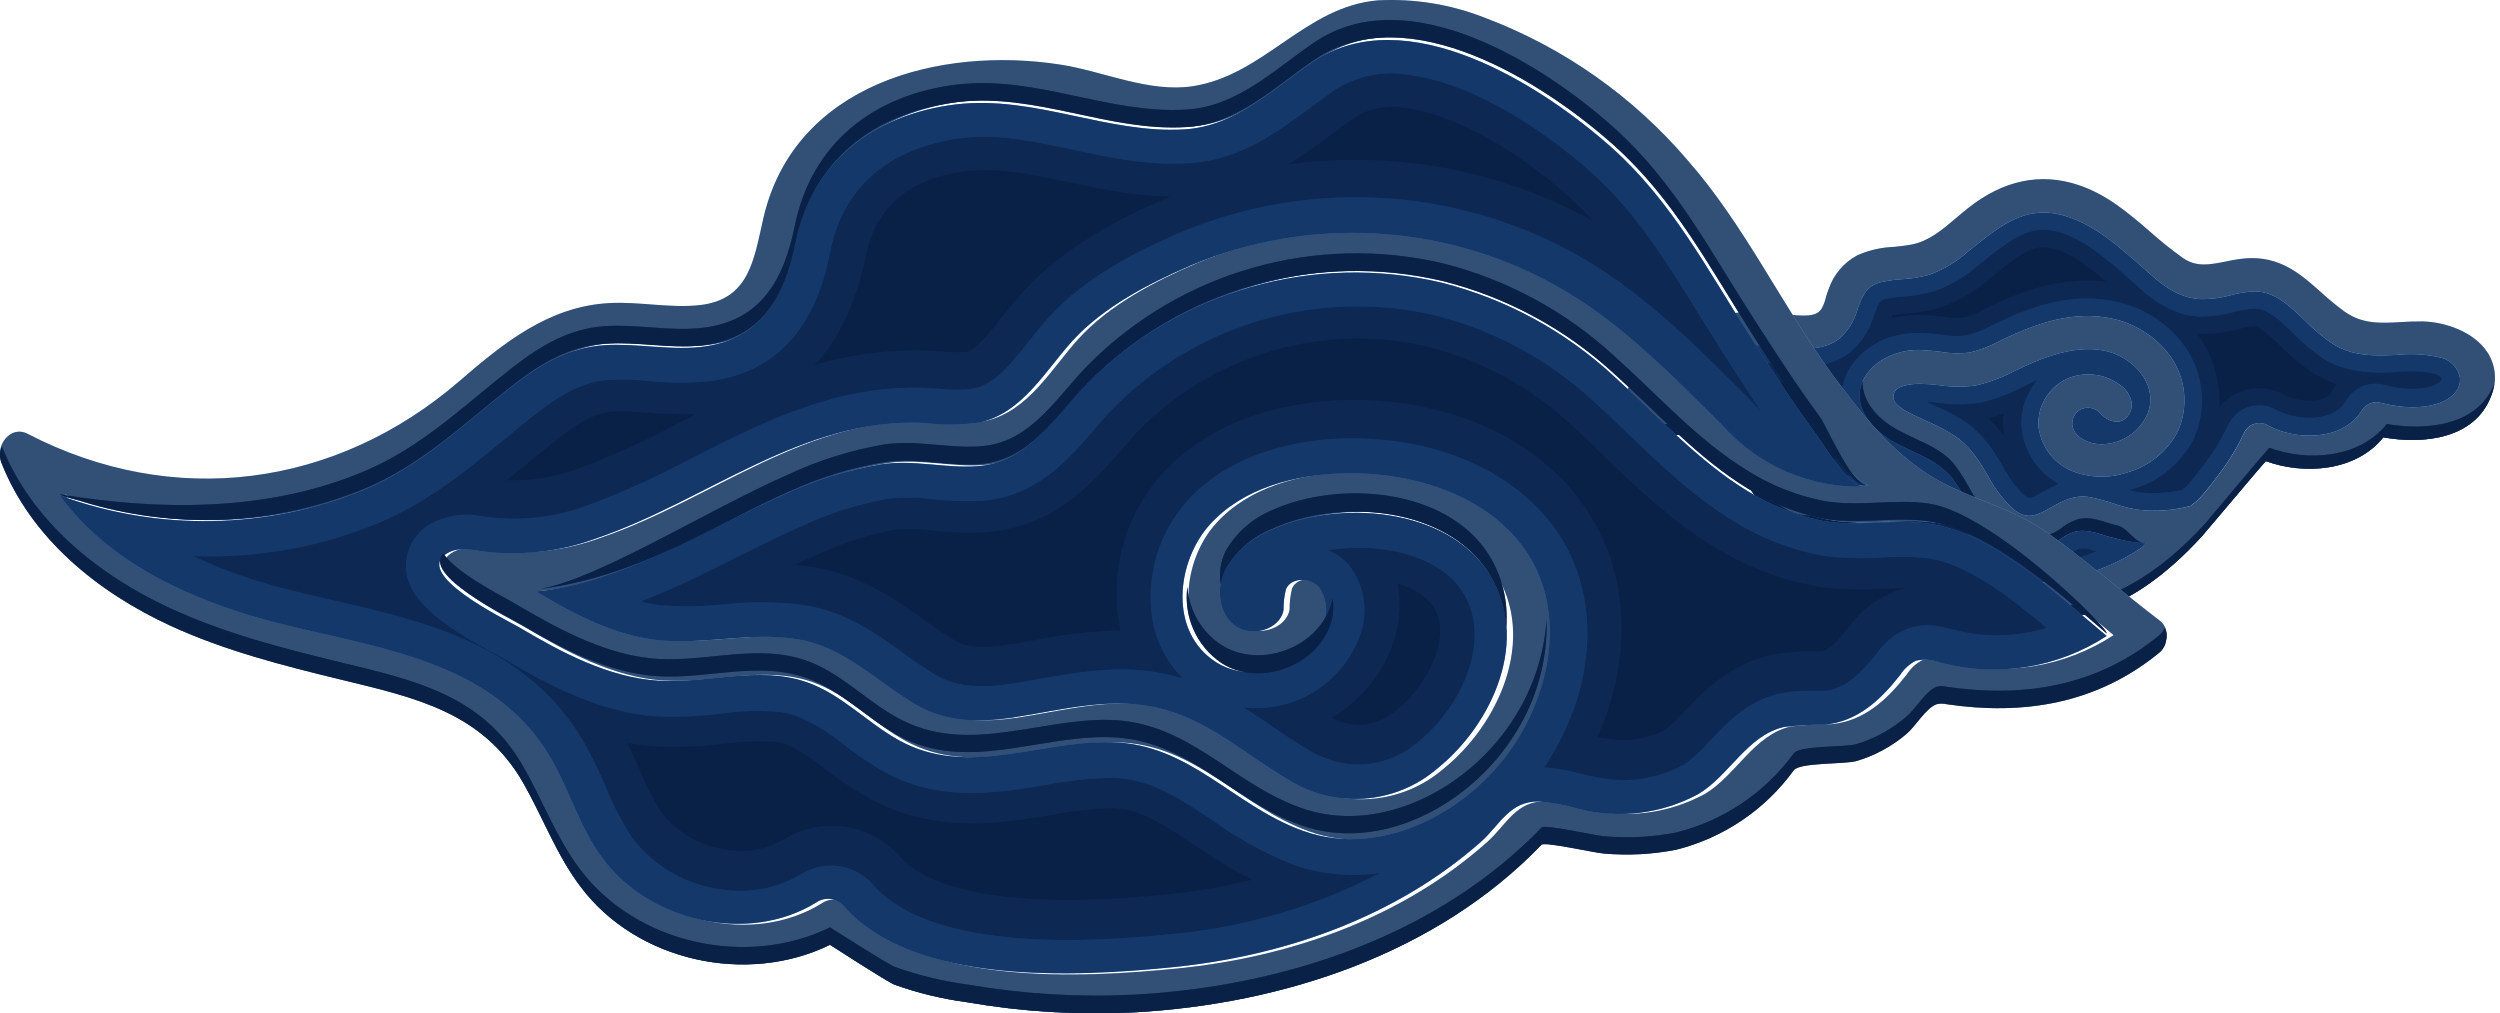 <?xml version="1.0" encoding="UTF-8"?>
<svg width="375px" height="152px" viewBox="0 0 375 152" version="1.1" xmlns="http://www.w3.org/2000/svg" xmlns:xlink="http://www.w3.org/1999/xlink">
    <!-- Generator: Sketch 46.1 (44463) - http://www.bohemiancoding.com/sketch -->
    <title>Group 6</title>
    <desc>Created with Sketch.</desc>
    <defs>
        <path d="M123.89,9.35 C121.1,6.9 116.57,6.63 113.32,7.43 C112.26,7.7 111.24,8.03 110.26,8.35 C107.26,9.35 104.7,10.16 101.65,9.03 C100.236,8.482 98.853,7.854 97.51,7.15 C93.89,5.33 90.15,3.45 85.27,5.15 C84.325,5.502 83.403,5.912 82.51,6.38 C80.34,7.45 78.51,8.38 76.14,7.54 C74.149,6.787 72.2,5.929 70.3,4.97 C66.51,3.15 62.66,1.28 58.11,1.02 C52.19,0.68 47.11,3.24 43.11,8.62 C42.64,9.25 42.18,9.91 41.73,10.56 C40.16,12.84 38.67,14.99 36.28,16.14 C35.52,16.51 34.72,16.8 33.88,17.14 C32.06,17.693 30.363,18.589 28.88,19.78 C27.205,21.348 26.187,23.492 26.03,25.78 C25.981,26.215 25.954,26.652 25.95,27.09 C25.976,27.688 25.919,28.287 25.78,28.87 C25.38,30.14 24.2,30.46 22.29,30.87 L22.15,30.87 C21.33,31.03 20.53,31.17 19.74,31.3 C16.955,31.597 14.246,32.39 11.74,33.64 C9.384,34.953 7.283,36.681 5.54,38.74 C1.595,43.331 -0.299,49.337 0.3,55.36 C0.395,56.35 1.125,57.162 2.1,57.36 C3.139,57.646 4.245,57.245 4.86,56.36 C7.01,52.96 11.34,51.97 14.68,52.49 C17.45,52.92 19.27,54.71 21.21,56.61 C22.195,57.627 23.255,58.57 24.38,59.43 C25.878,60.574 27.644,61.315 29.51,61.58 C30.847,61.704 32.192,61.447 33.39,60.84 C34.065,60.524 34.777,60.295 35.51,60.16 C38.04,59.79 40.24,61.01 42.57,62.31 C43.06,62.58 43.57,62.85 44.03,63.1 C46.97,64.626 50.116,65.718 53.37,66.34 C55.587,66.771 57.841,66.988 60.1,66.99 C65.828,67.063 71.467,65.562 76.4,62.65 C81.57,59.49 85.93,54.39 89.72,47.09 C89.92,46.7 90.78,44.87 91.86,42.56 C93.28,39.56 95.33,35.15 96.04,33.75 C102.12,34.3 109.53,31.75 112.14,25.75 C118.51,25.2 125.38,22.3 126.14,15.75 C126.555,13.37 125.703,10.946 123.89,9.35 Z M92.89,28.84 C92.28,29.261 91.879,29.924 91.79,30.66 C91.319,33.26 90.54,35.794 89.47,38.21 C88.973,39.494 88.406,40.749 87.77,41.97 C87.656,42.161 87.525,42.342 87.38,42.51 C87.219,42.693 87.084,42.899 86.98,43.12 C84.702,44.446 82.195,45.331 79.59,45.73 C78.206,45.893 76.808,45.914 75.42,45.79 C74.311,45.727 73.199,45.727 72.09,45.79 C69.65,45.94 68.09,47.46 66.74,48.79 C65.06,50.44 63.84,51.63 61.36,50.52 C59.5,49.557 57.827,48.27 56.42,46.72 C54.59,44.94 52.7,43.1 50.02,42.18 C48.601,41.724 47.146,41.39 45.67,41.18 C45,41.07 44.34,40.96 43.67,40.83 L43.32,40.76 C40.85,40.28 39.44,39.76 39.54,38.31 C39.61,37.25 41.35,36.41 42.94,35.98 C43.929,35.734 44.93,35.544 45.94,35.41 C47.734,35.219 49.487,34.753 51.14,34.03 C52.986,33.036 54.697,31.81 56.23,30.38 L56.93,29.78 C60.2,27.01 65.13,23.4 70.22,24.1 C73.79,24.59 77.42,27.28 77.1,31.3 C76.722,34.302 74.602,36.795 71.7,37.65 C69.7,38.23 67.22,37.7 66.6,35.99 C66.305,35.124 66.521,34.165 67.16,33.51 C67.826,32.881 68.788,32.68 69.65,32.99 C69.886,33.087 70.116,33.198 70.34,33.32 C71.127,33.865 72.111,34.044 73.04,33.81 C73.619,33.593 74.08,33.143 74.31,32.57 C74.603,31.88 74.603,31.1 74.31,30.41 C73.795,29.401 72.893,28.643 71.81,28.31 C69.124,27.307 66.106,27.818 63.9,29.65 C61.723,31.569 60.857,34.577 61.68,37.36 C62.727,40.199 65.238,42.242 68.23,42.69 C71.09,43.069 73.991,42.393 76.39,40.79 C79.322,39.055 81.407,36.185 82.15,32.86 C82.787,28.871 81.266,24.842 78.15,22.27 C75.083,19.808 71.155,18.684 67.25,19.15 C61.61,19.73 57,23.15 53.61,26 L52.81,26.69 C51.638,27.81 50.319,28.765 48.89,29.53 C47.558,30.07 46.152,30.407 44.72,30.53 C44,30.63 43.25,30.74 42.5,30.9 C39.877,31.297 37.503,32.677 35.86,34.76 C34.12,37.23 34.32,39.24 34.79,40.49 C35.67,42.8 38.25,44.66 41.69,45.49 C42.58,45.7 43.47,45.85 44.33,46.01 C46.86,46.46 49.26,46.88 51.33,48.44 C52.28,49.203 53.179,50.028 54.02,50.91 C55.327,52.363 56.84,53.616 58.51,54.63 C60.766,55.981 63.479,56.342 66.01,55.63 C67.31,55.104 68.436,54.224 69.26,53.09 C69.763,52.46 70.356,51.907 71.02,51.45 C72.36,50.62 74.14,50.71 75.87,50.79 L77.18,50.79 C78.752,50.799 80.321,50.642 81.86,50.32 C81.732,50.585 81.588,50.842 81.43,51.09 C76.07,57.221 68.544,61.038 60.43,61.74 C53.58,62.09 47.03,60.09 42.46,56.15 C41.349,55.098 39.88,54.504 38.35,54.49 C36.734,54.6 35.15,54.992 33.67,55.65 C33.15,55.84 32.61,56.04 32.04,56.23 C28.91,57.29 26.61,54.99 24.18,52.55 C22.975,51.218 21.596,50.054 20.08,49.09 C15.567,46.715 10.173,46.715 5.66,49.09 C6.754,44.7 9.502,40.902 13.33,38.49 C15.92,36.87 18.59,36.49 21.67,35.98 L22.53,35.85 C25.02,35.45 27.79,34.76 29.45,32.63 C30.462,31.137 31.002,29.374 31,27.57 C31.19,25.5 31.33,23.87 33.38,22.75 C34.324,22.264 35.304,21.849 36.31,21.51 C37.628,21.078 38.895,20.505 40.09,19.8 C41.861,18.553 43.386,16.99 44.59,15.19 L45.25,14.29 C48.57,9.78 51.42,5.88 57.34,6.02 C61.94,6.13 66.26,8.28 70.44,10.36 L72.65,11.45 C74.95,12.55 77.51,13.48 80.51,12.77 C81.912,12.389 83.257,11.824 84.51,11.09 C85.551,10.474 86.658,9.977 87.81,9.61 C90.7,8.81 93.44,10.32 96.35,11.93 C97.927,12.876 99.604,13.644 101.35,14.22 C104.88,15.22 107.95,14.22 110.91,13.28 C112.926,12.497 115.059,12.057 117.22,11.98 C118.813,11.859 120.31,12.751 120.96,14.21 C121.42,15.53 120.86,17.02 119.45,18.21 C117.45,19.85 114.21,20.81 110.52,20.84 C109.387,20.792 108.362,21.509 108.02,22.59 C106.51,27.89 99.51,29.63 95.01,28.5 C94.282,28.296 93.502,28.417 92.87,28.83 L92.89,28.84 Z" id="path-1"></path>
        <path d="M77.19,48.84 L75.88,48.84 C74.15,48.75 72.36,48.67 71.03,49.5 C70.366,49.941 69.769,50.477 69.26,51.09 C68.433,52.243 67.296,53.138 65.98,53.67 C63.449,54.382 60.736,54.021 58.48,52.67 C56.805,51.667 55.285,50.424 53.97,48.98 C53.129,48.098 52.23,47.273 51.28,46.51 C49.28,44.95 46.85,44.51 44.28,44.08 C43.42,43.93 42.53,43.77 41.64,43.56 C38.19,42.76 35.64,40.9 34.74,38.56 C34.642,38.297 34.565,38.026 34.51,37.75 C34.326,38.69 34.406,39.662 34.74,40.56 C35.62,42.87 38.2,44.73 41.64,45.56 C42.53,45.77 43.42,45.92 44.28,46.08 C46.81,46.53 49.21,46.95 51.28,48.51 C52.23,49.273 53.129,50.098 53.97,50.98 C55.297,52.412 56.827,53.641 58.51,54.63 C60.766,55.981 63.479,56.342 66.01,55.63 C67.31,55.104 68.436,54.224 69.26,53.09 C69.763,52.46 70.356,51.907 71.02,51.45 C72.36,50.62 74.14,50.71 75.87,50.79 L77.18,50.79 C78.081,50.813 78.983,50.779 79.88,50.69 C80.66,50.69 81.7,50.69 81.88,50.38 C80.26,50.71 78.69,48.86 77.19,48.84 Z" id="path-2"></path>
        <path d="M112.14,23.68 C109.53,29.68 102.14,32.26 96.04,31.68 C95.33,33.08 93.28,37.46 91.86,40.49 C90.78,42.83 89.92,44.66 89.72,45.09 C85.93,52.39 81.57,57.49 76.4,60.65 C71.478,63.555 65.855,65.056 60.14,64.99 C57.881,64.988 55.627,64.771 53.41,64.34 C50.156,63.714 47.01,62.62 44.07,61.09 C43.58,60.84 43.07,60.57 42.61,60.3 C40.28,59.01 38.08,57.79 35.51,58.16 C34.76,58.294 34.03,58.526 33.34,58.85 C32.156,59.445 30.83,59.698 29.51,59.58 C27.648,59.313 25.885,58.573 24.39,57.43 C23.262,56.57 22.199,55.628 21.21,54.61 C19.27,52.71 17.45,50.91 14.68,50.49 C11.34,49.97 7,50.96 4.87,54.33 C4.255,55.215 3.149,55.616 2.11,55.33 C1.135,55.132 0.405,54.32 0.31,53.33 C0.277,52.957 0.25,52.58 0.23,52.2 C0.185,53.244 0.212,54.29 0.31,55.33 C0.405,56.32 1.135,57.132 2.11,57.33 C3.149,57.616 4.255,57.215 4.87,56.33 C7.01,52.96 11.34,51.97 14.68,52.49 C17.45,52.92 19.27,54.71 21.21,56.61 C22.195,57.627 23.255,58.57 24.38,59.43 C25.878,60.574 27.644,61.315 29.51,61.58 C30.847,61.704 32.192,61.448 33.39,60.84 C34.065,60.523 34.777,60.295 35.51,60.16 C38.04,59.79 40.24,61.01 42.57,62.31 C43.06,62.58 43.57,62.85 44.03,63.1 C46.97,64.626 50.116,65.718 53.37,66.34 C55.587,66.771 57.841,66.988 60.1,66.99 C65.828,67.063 71.467,65.562 76.4,62.65 C81.57,59.49 85.93,54.39 89.72,47.09 C89.92,46.7 90.78,44.87 91.86,42.56 C93.28,39.56 95.33,35.15 96.04,33.75 C102.12,34.3 109.53,31.75 112.14,25.75 C118.51,25.2 125.38,22.3 126.14,15.75 C126.218,15.086 126.218,14.414 126.14,13.75 C125.37,20.24 118.51,23.09 112.14,23.68 Z" id="path-3"></path>
        <path d="M92.87,28.83 C92.26,29.251 91.859,29.914 91.77,30.65 C91.299,33.25 90.52,35.784 89.45,38.2 C88.953,39.484 88.386,40.739 87.75,41.96 C87.636,42.151 87.505,42.332 87.36,42.5 C87.199,42.683 87.064,42.889 86.96,43.11 C84.689,44.437 82.189,45.326 79.59,45.73 C78.206,45.893 76.808,45.914 75.42,45.79 C74.311,45.727 73.199,45.727 72.09,45.79 C69.65,45.94 68.09,47.46 66.74,48.79 C65.06,50.44 63.84,51.63 61.36,50.52 C59.5,49.557 57.827,48.27 56.42,46.72 C54.59,44.94 52.7,43.1 50.02,42.18 C48.601,41.724 47.146,41.39 45.67,41.18 C45,41.07 44.34,40.96 43.67,40.83 L43.32,40.76 C40.85,40.28 39.44,39.76 39.54,38.31 C39.61,37.25 41.35,36.41 42.94,35.98 C43.929,35.734 44.93,35.544 45.94,35.41 C47.734,35.219 49.487,34.753 51.14,34.03 C52.986,33.036 54.697,31.81 56.23,30.38 L56.93,29.78 C60.2,27.01 65.13,23.4 70.22,24.1 C73.79,24.59 77.42,27.28 77.1,31.3 C76.722,34.302 74.602,36.795 71.7,37.65 C69.7,38.23 67.22,37.7 66.6,35.99 C66.305,35.124 66.521,34.165 67.16,33.51 C67.826,32.881 68.788,32.68 69.65,32.99 C69.886,33.087 70.116,33.198 70.34,33.32 C71.127,33.865 72.111,34.044 73.04,33.81 C73.619,33.593 74.08,33.143 74.31,32.57 C74.603,31.88 74.603,31.1 74.31,30.41 C73.795,29.401 72.893,28.643 71.81,28.31 C69.124,27.307 66.106,27.818 63.9,29.65 C61.723,31.569 60.857,34.577 61.68,37.36 C62.727,40.199 65.238,42.242 68.23,42.69 C71.09,43.069 73.991,42.393 76.39,40.79 C79.322,39.055 81.407,36.185 82.15,32.86 C82.787,28.871 81.266,24.842 78.15,22.27 C75.083,19.808 71.155,18.684 67.25,19.15 C61.61,19.73 57,23.15 53.61,26 L52.81,26.69 C51.638,27.81 50.319,28.765 48.89,29.53 C47.558,30.07 46.152,30.407 44.72,30.53 C44,30.63 43.25,30.74 42.5,30.9 C39.877,31.297 37.503,32.677 35.86,34.76 C34.12,37.23 34.32,39.24 34.79,40.49 C35.67,42.8 38.25,44.66 41.69,45.49 C42.58,45.7 43.47,45.85 44.33,46.01 C46.86,46.46 49.26,46.88 51.33,48.44 C52.28,49.203 53.179,50.028 54.02,50.91 C55.327,52.363 56.84,53.616 58.51,54.63 C60.766,55.981 63.479,56.342 66.01,55.63 C67.31,55.104 68.436,54.224 69.26,53.09 C69.763,52.46 70.356,51.907 71.02,51.45 C72.36,50.62 74.14,50.71 75.87,50.79 L77.18,50.79 C78.752,50.799 80.321,50.642 81.86,50.32 C81.732,50.585 81.588,50.842 81.43,51.09 C76.07,57.221 68.544,61.038 60.43,61.74 C53.58,62.09 47.03,60.09 42.46,56.15 C41.349,55.098 39.88,54.504 38.35,54.49 C36.734,54.6 35.15,54.992 33.67,55.65 C33.15,55.84 32.61,56.04 32.04,56.23 C28.91,57.29 26.61,54.99 24.18,52.55 C22.975,51.218 21.596,50.054 20.08,49.09 C15.567,46.715 10.173,46.715 5.66,49.09 C6.754,44.7 9.502,40.902 13.33,38.49 C15.92,36.87 18.59,36.49 21.67,35.98 L22.53,35.85 C25.02,35.45 27.79,34.76 29.45,32.63 C30.462,31.137 31.002,29.374 31,27.57 C31.19,25.5 31.33,23.87 33.38,22.75 C34.324,22.264 35.304,21.849 36.31,21.51 C37.628,21.078 38.895,20.505 40.09,19.8 C41.861,18.553 43.386,16.99 44.59,15.19 L45.25,14.29 C48.57,9.78 51.42,5.88 57.34,6.02 C61.94,6.13 66.26,8.28 70.44,10.36 L72.65,11.45 C74.95,12.55 77.51,13.48 80.51,12.77 C81.912,12.389 83.257,11.824 84.51,11.09 C85.551,10.474 86.658,9.977 87.81,9.61 C90.7,8.81 93.44,10.32 96.35,11.93 C97.927,12.876 99.604,13.644 101.35,14.22 C104.88,15.22 107.95,14.22 110.91,13.28 C112.926,12.497 115.059,12.057 117.22,11.98 C118.813,11.859 120.31,12.751 120.96,14.21 C121.42,15.53 120.86,17.02 119.45,18.21 C117.45,19.85 114.21,20.81 110.52,20.84 C109.387,20.792 108.362,21.509 108.02,22.59 C106.51,27.89 99.51,29.63 95.01,28.5 C94.282,28.296 93.502,28.417 92.87,28.83 Z" id="path-4"></path>
        <path d="M58.58,59.09 C53.335,59.207 48.224,57.432 44.18,54.09 C42.587,52.632 40.51,51.816 38.35,51.8 C36.418,51.92 34.523,52.391 32.76,53.19 C32.26,53.38 31.76,53.57 31.21,53.75 C30.985,53.831 30.749,53.875 30.51,53.88 C29.22,53.88 27.68,52.33 26.05,50.7 C24.676,49.192 23.101,47.88 21.37,46.8 C18.809,45.395 15.931,44.669 13.01,44.69 C12.137,44.689 11.265,44.749 10.4,44.87 C11.539,43.201 13.009,41.785 14.72,40.71 C16.86,39.38 19.16,39.02 22.07,38.57 L22.93,38.44 C25.76,37.99 29.29,37.11 31.52,34.23 C32.846,32.345 33.574,30.104 33.61,27.8 C33.8,25.65 33.93,25.43 34.61,25.04 C35.433,24.621 36.285,24.264 37.16,23.97 C38.662,23.462 40.104,22.792 41.46,21.97 C43.503,20.553 45.266,18.769 46.66,16.71 L47.32,15.81 C50.72,11.19 52.83,8.6 56.98,8.6 L57.23,8.6 C61.23,8.69 65.3,10.71 69.23,12.66 L71.51,13.81 C73.629,14.941 75.979,15.571 78.38,15.65 C79.289,15.649 80.196,15.542 81.08,15.33 C82.707,14.875 84.264,14.203 85.71,13.33 C86.595,12.816 87.534,12.4 88.51,12.09 C88.816,12.003 89.132,11.96 89.45,11.96 C91.08,11.96 93.02,13.03 95.08,14.17 C96.79,15.214 98.611,16.062 100.51,16.7 C101.73,17.046 102.992,17.221 104.26,17.22 C106.771,17.119 109.249,16.616 111.6,15.73 C113.302,15.065 115.096,14.667 116.92,14.55 L117.05,14.55 C117.84,14.55 118.29,14.84 118.36,15.03 C118.43,15.22 118.23,15.63 117.65,16.11 C116.15,17.35 113.42,18.11 110.36,18.11 C108.039,18.062 105.981,19.593 105.36,21.83 C104.59,24.83 100.88,26.17 97.76,26.17 C97.036,26.177 96.314,26.096 95.61,25.93 C95.165,25.817 94.709,25.76 94.25,25.76 C93.225,25.756 92.221,26.059 91.37,26.63 C90.143,27.462 89.331,28.78 89.14,30.25 C88.697,32.643 87.975,34.975 86.99,37.2 C86.531,38.394 86.007,39.563 85.42,40.7 L85.3,40.84 L85.07,41.14 C83.232,42.14 81.237,42.816 79.17,43.14 C78.62,43.22 78.065,43.256 77.51,43.25 L77.4,43.25 L77.79,43.01 C81.336,40.884 83.847,37.389 84.73,33.35 C85.535,28.426 83.67,23.445 79.83,20.26 C76.747,17.746 72.878,16.397 68.9,16.45 C68.259,16.451 67.618,16.484 66.98,16.55 C60.62,17.21 55.58,20.89 51.9,24.02 L51.08,24.73 C50.086,25.685 48.974,26.509 47.77,27.18 C46.674,27.612 45.523,27.884 44.35,27.99 C43.62,28.09 42.8,28.21 41.95,28.4 C40.56,28.7 36.33,29.61 33.72,33.31 C31.11,37.01 31.72,39.98 32.34,41.49 C33.51,44.6 36.8,47.09 41.09,48.09 C42.03,48.31 42.94,48.47 43.82,48.63 C46.17,49.05 48.16,49.4 49.69,50.57 C50.547,51.257 51.358,51.999 52.12,52.79 C53.609,54.418 55.331,55.816 57.23,56.94 C59.117,57.996 61.229,58.586 63.39,58.66 C62.367,58.864 61.331,59.001 60.29,59.07 C59.72,59.09 59.14,59.09 58.58,59.09 Z M69.35,56.75 C70.033,56.175 70.662,55.539 71.23,54.85 C71.57,54.413 71.963,54.02 72.4,53.68 C72.991,53.421 73.637,53.314 74.28,53.37 L75.08,53.37 C73.302,54.706 71.38,55.84 69.35,56.75 L69.35,56.75 Z M63.13,48.3 C62.886,48.28 62.648,48.212 62.43,48.1 C60.858,47.255 59.444,46.146 58.25,44.82 C56.31,42.93 54.11,40.82 50.87,39.68 C49.31,39.184 47.711,38.823 46.09,38.6 L44.51,38.32 C45.08,38.2 45.68,38.11 46.34,38.01 C48.412,37.789 50.436,37.246 52.34,36.4 C54.385,35.315 56.28,33.971 57.98,32.4 L58.69,31.8 C59.05,31.49 59.44,31.17 59.85,30.8 C58.721,33.081 58.514,35.71 59.27,38.14 C60.488,41.593 63.358,44.203 66.91,45.09 C66.207,45.645 65.539,46.242 64.91,46.88 C64.2,47.58 63.51,48.3 63.13,48.3 Z" id="path-5"></path>
        <path d="M50.67,55.09 C48.928,54.399 47.315,53.418 45.9,52.19 C45.62,51.95 45.337,51.723 45.05,51.51 C46.12,51.666 47.143,52.052 48.05,52.64 C48.814,53.262 49.538,53.93 50.22,54.64 L50.67,55.09 Z M30.51,51.21 C29.556,50.51 28.672,49.72 27.87,48.85 C26.325,47.171 24.555,45.714 22.61,44.52 C20.853,43.544 18.953,42.853 16.98,42.47 C18.757,41.792 20.617,41.354 22.51,41.17 L23.37,41.03 C25.406,40.756 27.391,40.183 29.26,39.33 C29.323,40.384 29.545,41.423 29.92,42.41 C31.242,45.532 33.722,48.019 36.84,49.35 C35.145,49.616 33.487,50.079 31.9,50.73 L30.51,51.21 Z M57.19,40.33 C56.253,39.573 55.249,38.904 54.19,38.33 C54.879,37.946 55.547,37.526 56.19,37.07 C56.284,37.718 56.431,38.356 56.63,38.98 C56.798,39.442 56.995,39.893 57.22,40.33 L57.19,40.33 Z M87.19,27.72 C86.39,24.027 84.394,20.702 81.51,18.26 L81.18,17.99 L81.68,17.88 C83.525,17.388 85.294,16.648 86.94,15.68 C87.641,15.26 88.381,14.909 89.15,14.63 C89.23,14.618 89.31,14.618 89.39,14.63 C90.39,14.63 92.16,15.63 93.76,16.51 C95.67,17.65 97.703,18.57 99.82,19.25 C100.974,19.58 102.162,19.781 103.36,19.85 C103.145,20.295 102.974,20.761 102.85,21.24 C102.47,22.73 99.98,23.62 97.79,23.62 C97.282,23.623 96.775,23.566 96.28,23.45 C95.626,23.284 94.954,23.2 94.28,23.2 C92.735,23.194 91.224,23.651 89.94,24.51 C88.748,25.304 87.802,26.416 87.21,27.72 L87.19,27.72 Z M36.31,27.09 C36.83,26.85 37.43,26.63 38.09,26.38 C39.766,25.818 41.376,25.073 42.89,24.16 C45.206,22.576 47.203,20.571 48.78,18.25 L49.45,17.34 C53.01,12.5 54.35,11.2 57,11.2 L57.22,11.2 C59.98,11.26 63,12.52 66,13.96 C59.25,14.87 54,18.69 50.19,21.96 L49.35,22.69 C48.53,23.48 47.621,24.171 46.64,24.75 C45.774,25.054 44.874,25.249 43.96,25.33 C43.23,25.43 42.32,25.56 41.38,25.77 C39.59,26.121 37.861,26.734 36.25,27.59 C36.28,27.44 36.3,27.27 36.31,27.09 Z" id="path-6"></path>
        <path d="M324.916,95.887 C325.194,94.794 324.766,93.642 323.841,92.998 C318.19,88.691 312.841,83.99 307.047,79.867 C301.252,75.743 294.093,74.614 288.312,70.557 C282.845,66.762 278.689,61.365 274.808,56.112 C267.243,45.738 261.697,33.789 253.202,24.111 C245.03,14.507 234.561,7.134 222.772,2.681 C217.652,0.657 212.157,-0.239 206.66,0.054 C195.778,0.987 189.616,11.268 178.957,12.923 C172.336,13.947 165.519,10.691 159.069,9.693 C140.95,6.869 119.095,12.595 114.493,32.791 C113.077,38.962 112.408,44.924 104.975,45.765 C100.478,46.264 95.902,45.213 91.392,45.463 C82.294,45.948 75.502,51.477 68.882,57.189 C50.396,73.117 26.063,76.439 4.129,65.068 C1.677,63.754 -0.709,66.735 0.196,69.007 C4.667,80.431 14.722,88.56 25.604,93.589 C33.628,97.436 42.333,99.669 51.025,101.783 C62.208,104.501 72.33,106.707 78.426,117.344 C81.389,122.517 83.447,128.229 87.053,132.983 C95.443,144.184 111.963,147.821 124.444,141.689 C124.444,141.689 133.057,147.27 134.133,147.69 C137.632,148.942 141.253,149.822 144.936,150.316 C153.247,151.768 161.695,152.284 170.121,151.853 C192.409,150.605 215.431,143.042 231.189,126.641 C231.674,126.142 239.226,127.875 240.511,127.954 C244.142,128.28 247.801,128.09 251.38,127.389 C258.488,125.607 264.742,121.371 269.039,115.426 C269.97,114.218 276.657,114.56 278.466,114.034 C281.235,113.209 283.799,111.809 285.991,109.924 C287.302,108.821 288.849,106.077 290.475,105.486 C290.961,105.363 291.47,105.363 291.956,105.486 C303.533,107.206 314.533,105.407 323.828,97.778 C324.425,97.315 324.816,96.636 324.916,95.887 Z M317.05,95.27 C309.69,100.083 300.639,101.548 292.14,99.301 C290.956,98.812 289.65,98.707 288.403,98.999 C287.444,99.482 286.632,100.218 286.057,101.126 C283.107,104.895 279.672,108.178 274.664,108.637 C272.648,108.626 270.634,108.74 268.633,108.979 C263.126,110.187 260.36,116.359 255.719,119.103 C250.241,122.073 243.848,122.87 237.81,121.335 C235.874,120.758 233.884,120.379 231.871,120.206 C227.387,120.114 225.998,123.686 223.087,126.299 C210.239,137.75 193.471,143.593 176.584,145.274 C162.333,146.692 137.882,148.018 127.446,136.082 C126.402,134.816 124.558,134.575 123.225,135.53 C112.907,141.886 97.934,138.301 91.012,128.584 C87.735,124.08 86.214,118.512 83.382,113.667 C73.549,96.885 52.585,97.042 36.119,91.554 C25.866,88.153 15.968,82.834 9.727,74.168 C24.518,79.588 40.796,79.289 55.378,73.327 C64.136,69.611 70.442,63.269 77.823,57.543 C81.861,54.405 86.187,51.871 91.392,51.516 C96.178,51.188 100.989,52.291 105.814,51.792 C114.755,50.846 118.269,44.622 119.921,36.428 C122.425,24.019 131.838,16.731 144.254,15.221 C156.119,13.816 167.014,19.725 178.656,18.977 C186.352,18.478 191.845,12.897 197.863,8.813 C211.851,-0.629 232.133,12.266 242.687,21.708 C251.76,29.836 257.109,40.171 263.559,50.269 C266.771,55.272 269.996,60.301 273.523,65.094 C274.572,66.512 278.413,72.973 280.59,72.828 C272.429,73.041 264.597,69.605 259.22,63.452 C251.353,55.639 243.815,47.76 233.969,42.324 C217.198,33.104 197.142,32.06 179.508,39.488 C173.241,42.193 166.397,45.738 161.756,50.846 C157.666,55.364 154.283,61.64 147.899,63.137 C145.141,63.557 142.339,63.588 139.573,63.229 C121.219,62.31 106.797,74.969 90.304,80.602 C84.882,82.62 79.055,83.304 73.313,82.598 C71.596,82.335 69.76,81.928 68.2,82.69 C61.972,85.723 76.656,92.854 78.688,94.035 C84.994,97.791 92.074,101.599 99.547,102.072 C107.02,102.544 114.559,99.761 121.835,102.295 C127.079,104.107 130.947,108.44 135.771,111.093 C145.997,116.726 156.748,111.093 167.499,111.343 C179.377,111.553 185.853,120.915 196.342,124.697 C208.325,129.044 222.13,121.585 228.738,110.66 C233.339,103.043 235.175,93.208 231.36,85.185 C226.456,74.903 213.844,70.517 202.517,70.832 C195.24,70.99 187.374,72.986 182.379,78.54 C177.384,84.095 176.112,94.692 183.336,99.301 C188.856,102.82 197.325,99.813 199.396,93.602 C200.166,91.745 199.928,89.622 198.767,87.982 C197.456,86.485 194.624,86.459 193.811,88.258 C193.557,89.284 193.433,90.338 193.444,91.396 C192.946,94.416 188.489,95.651 186.063,93.707 C183.638,91.764 183.323,87.942 184.752,85.224 C186.359,82.519 188.823,80.429 191.753,79.289 C201.586,74.811 217.895,75.901 224.267,85.855 C230.639,95.808 224.805,108.624 216.584,115.269 C210.226,120.789 200.989,121.431 193.929,116.845 C187.885,113.273 182.654,108.44 175.771,106.471 C167.984,104.225 160.38,106.471 152.618,107.653 C147.597,108.375 142.877,108.322 138.393,105.762 C132.402,102.295 127.656,97.042 120.589,95.848 C113.523,94.653 106.627,96.688 99.613,95.966 C93.215,95.309 87.04,92.171 81.258,88.638 C94.368,87.26 106.601,79.21 118.741,73.892 C123.283,71.789 128.084,70.301 133.018,69.467 C137.948,68.731 142.523,70.071 147.374,69.756 C155.057,69.257 158.859,62.468 163.723,57.478 C177.666,43.323 197.982,37.496 217.292,42.114 C226.872,44.568 235.69,49.375 242.949,56.099 C249.505,62.021 255.483,68.823 263.1,73.485 C266.508,75.63 270.274,77.143 274.218,77.949 C279.462,78.974 284.877,77.647 290.187,78.383 C299.914,79.696 309.105,88.678 317.037,95.27 L317.05,95.27 Z" id="path-7"></path>
        <path d="M185.158,93.777 C182.709,91.869 182.421,88.04 183.849,85.334 C185.454,82.641 187.916,80.562 190.842,79.427 C200.665,74.97 216.958,76.055 223.324,85.962 C229.689,95.869 223.861,108.625 215.649,115.238 C209.297,120.732 200.069,121.372 193.017,116.806 C186.979,113.251 181.753,108.442 174.877,106.481 C167.097,104.246 159.501,106.481 151.747,107.658 C146.731,108.376 142.016,108.324 137.537,105.776 C131.551,102.325 126.81,97.097 119.751,95.908 C112.691,94.718 105.802,96.744 98.795,96.025 C92.403,95.372 86.235,92.248 80.459,88.732 C93.556,87.36 105.776,79.348 117.904,74.055 C122.441,71.962 127.238,70.481 132.167,69.651 C137.091,68.919 141.662,70.252 146.508,69.938 C154.183,69.441 157.981,62.684 162.841,57.718 C176.77,43.629 197.065,37.83 216.356,42.426 C225.926,44.869 234.735,49.653 241.987,56.346 C248.536,62.24 254.508,69.01 262.118,73.65 C265.522,75.786 269.285,77.291 273.224,78.094 C278.463,79.113 283.872,77.793 289.177,78.525 C298.895,79.832 308.076,88.824 316,95.398 C308.648,100.189 299.605,101.647 291.115,99.411 C289.933,98.924 288.628,98.819 287.382,99.11 C286.424,99.592 285.614,100.323 285.038,101.227 C282.091,104.978 278.66,108.246 273.657,108.703 C271.643,108.692 269.631,108.805 267.632,109.043 C262.131,110.245 259.367,116.388 254.731,119.12 C249.258,122.076 242.872,122.869 236.84,121.342 C234.906,120.767 232.918,120.39 230.907,120.218 C226.428,120.126 225.039,123.681 222.132,126.282 C209.31,137.614 192.558,143.43 175.689,145.103 C161.452,146.514 137.026,147.834 126.6,135.954 C125.557,134.694 123.715,134.454 122.383,135.405 C112.076,141.731 97.118,138.162 90.203,128.491 C86.929,124.008 85.409,118.466 82.58,113.644 C72.758,96.94 51.815,97.097 35.365,91.634 C25.123,88.249 15.234,82.956 9,74.33 C23.776,79.725 40.037,79.426 54.605,73.493 C63.354,69.794 69.653,63.482 77.027,57.783 C81.061,54.66 85.383,52.137 90.583,51.784 C95.363,51.457 100.17,52.555 104.99,52.059 C113.922,51.118 117.432,44.923 119.083,36.767 C121.584,24.416 130.988,17.162 143.391,15.659 C155.244,14.261 166.128,20.142 177.758,19.397 C185.446,18.901 190.934,13.346 196.946,9.281 C210.921,-0.116 231.182,12.718 241.725,22.116 C250.789,30.206 256.132,40.492 262.576,50.543 C265.785,55.522 269.007,60.528 272.53,65.298 C273.578,66.71 277.415,73.14 279.59,72.996 C271.437,73.208 263.613,69.788 258.241,63.665 C250.383,55.888 242.852,48.046 233.016,42.635 C216.262,33.458 196.226,32.419 178.61,39.812 C172.349,42.505 165.512,46.033 160.876,51.118 C156.79,55.614 153.41,61.861 147.032,63.351 C144.278,63.768 141.478,63.799 138.715,63.442 C120.379,62.528 105.972,75.127 89.496,80.734 C84.079,82.742 78.258,83.423 72.522,82.72 C70.806,82.459 68.972,82.054 67.414,82.812 C61.193,85.831 75.862,92.928 77.892,94.104 C84.191,97.842 91.264,101.632 98.729,102.103 C106.195,102.573 113.726,99.803 120.995,102.325 C126.234,104.129 130.097,108.442 134.917,111.082 C145.133,116.689 155.873,111.082 166.613,111.33 C178.479,111.539 184.949,120.858 195.427,124.622 C207.397,128.948 221.189,121.525 227.79,110.651 C232.387,103.07 234.221,93.281 230.409,85.295 C225.511,75.061 212.911,70.696 201.595,71.01 C194.326,71.167 186.468,73.153 181.478,78.682 C176.488,84.21 175.217,94.758 182.434,99.345 C187.948,102.848 196.409,99.855 198.478,93.673 C199.247,91.825 199.01,89.712 197.85,88.079 C196.54,86.589 193.711,86.563 192.899,88.353 C192.644,89.375 192.521,90.425 192.532,91.477 C192.034,94.483 187.581,95.712 185.158,93.777 Z" id="path-8"></path>
        <path d="M238.762,25.926 C245.397,31.864 249.947,39.244 254.773,47.056 C256.084,49.153 257.395,51.264 258.706,53.361 L258.916,53.689 C260.621,56.31 262.339,59.024 264.161,61.685 C263.676,61.226 263.204,60.728 262.758,60.23 L262.627,60.072 L260.542,58.001 C253.278,50.779 245.751,43.32 236.087,37.985 C217.87,27.98 196.075,26.855 176.923,34.931 C171.167,37.395 162.958,41.38 157.346,47.567 C156.271,48.76 155.261,50.018 154.291,51.237 C151.603,54.619 149.282,57.529 146.174,58.263 C144.494,58.52 142.786,58.542 141.1,58.329 L139.303,58.211 C125.823,57.529 114.638,63.218 103.82,68.697 C98.749,71.436 93.491,73.815 88.085,75.815 C83.61,77.49 78.811,78.118 74.055,77.65 L73.085,77.545 L71.865,77.362 C69.672,76.991 67.417,77.278 65.387,78.188 C62.76,79.277 61.009,81.796 60.903,84.637 C60.798,89.788 65.807,93.524 74.501,98.217 L75.445,98.728 C81.936,102.582 88.99,106.291 96.609,107.274 C97.29,107.362 97.972,107.427 98.654,107.471 C101.777,107.593 104.904,107.453 108.003,107.051 C110.912,106.632 113.859,106.54 116.789,106.776 C117.713,106.891 118.623,107.102 119.503,107.405 C122.026,108.465 124.38,109.887 126.492,111.626 C128.446,113.155 130.505,114.543 132.655,115.781 C135.449,117.32 138.511,118.312 141.676,118.705 C146.922,119.386 151.944,118.56 156.795,117.748 C160.096,117.093 163.449,116.733 166.813,116.673 C167.449,116.685 168.084,116.733 168.715,116.817 C173.461,117.433 177.316,120.015 181.827,123.004 C185.586,125.738 189.675,127.988 193.996,129.702 C195.792,130.339 197.651,130.778 199.542,131.013 C202.025,131.328 204.539,131.306 207.017,130.947 C197.265,136.023 186.614,139.14 175.664,140.123 C168.78,140.805 158.552,141.578 149.177,140.359 C140.562,139.245 134.438,136.676 130.977,132.743 C129.639,131.181 127.771,130.168 125.732,129.899 C123.74,129.663 121.728,130.127 120.041,131.21 C116.539,133.25 112.445,134.036 108.436,133.438 C103.038,132.813 98.128,130.015 94.838,125.691 C93.281,123.31 91.964,120.781 90.905,118.141 C89.895,115.744 88.748,113.407 87.469,111.141 C78.998,96.722 63.617,93.17 50.046,90.063 C45.548,89.028 41.286,88.058 37.34,86.747 C34.492,85.814 31.707,84.702 29,83.418 C38.585,83.787 48.134,82.06 56.982,78.358 C64.299,75.251 69.977,70.572 75.471,66.049 C77.149,64.66 78.841,63.271 80.598,61.907 C84.768,58.683 87.967,57.202 91.311,56.979 C93.328,56.895 95.347,56.952 97.356,57.149 C100.188,57.437 103.041,57.468 105.879,57.241 C120.906,55.668 123.634,42.154 124.525,37.736 C127.148,24.628 138.071,21.482 144.338,20.696 C147.005,20.413 149.697,20.466 152.35,20.853 C155.117,21.207 157.884,21.797 160.795,22.426 C163.706,23.055 166.853,23.737 169.973,24.13 C172.788,24.519 175.634,24.633 178.47,24.471 C185.997,23.986 191.583,19.831 196.54,16.16 C197.851,15.23 199.031,14.299 200.303,13.447 C203.59,11.34 207.553,10.553 211.396,11.245 C223.315,12.818 235.418,22.872 238.762,25.926 Z M215.592,47.397 C224.335,49.641 232.379,54.029 238.998,60.164 C240.821,61.802 242.578,63.493 244.44,65.276 C249.134,69.798 253.999,74.452 259.926,78.096 C263.864,80.568 268.218,82.304 272.776,83.221 C273.292,83.317 273.803,83.4 274.31,83.47 C277.024,83.757 279.757,83.805 282.479,83.614 C284.663,83.456 286.857,83.486 289.036,83.706 L289.036,83.706 C294.923,84.532 301.204,89.303 307,94.192 C303.555,95.242 299.926,95.55 296.353,95.097 C295.237,94.952 294.133,94.729 293.048,94.428 L292.838,94.428 C292.027,94.184 291.199,94 290.36,93.878 C288.912,93.668 287.434,93.821 286.059,94.324 C284.184,95.114 282.576,96.43 281.43,98.112 C278.533,101.795 276.29,103.355 273.694,103.63 C273.065,103.63 272.383,103.63 271.78,103.63 C270.179,103.586 268.578,103.717 267.007,104.024 C262.155,105.085 258.982,108.467 256.438,111.181 C255.285,112.533 253.963,113.731 252.504,114.746 C248.9,116.699 244.753,117.413 240.703,116.778 C239.955,116.686 239.208,116.555 238.487,116.384 L237.175,116.07 C235.903,115.726 234.611,115.459 233.307,115.27 C232.743,115.192 232.166,115.152 231.603,115.126 C231.961,114.602 232.306,114.064 232.639,113.514 C238.736,103.46 239.798,92.095 235.497,83.103 C231.196,74.111 221.44,67.754 209.01,66.141 C206.589,65.82 204.147,65.688 201.706,65.748 C195.884,65.905 185.066,67.347 178.011,75.212 C173.904,79.88 171.995,86.084 172.766,92.252 C173.221,95.859 174.863,99.212 177.435,101.782 L176.831,101.599 C175.405,101.186 173.95,100.884 172.478,100.694 C166.722,99.947 161.306,100.904 156.074,101.821 C154.527,102.097 152.966,102.372 151.406,102.595 C149.288,102.955 147.131,103.026 144.994,102.804 C143.421,102.617 141.901,102.118 140.523,101.336 C138.765,100.289 137.062,99.151 135.422,97.928 C131.488,95.071 126.938,91.833 120.998,90.837 L119.936,90.653 C116.13,90.255 112.294,90.255 108.489,90.653 C105.575,90.967 102.64,91.024 99.716,90.824 L99.179,90.824 C98.157,90.69 97.145,90.489 96.15,90.221 C101.119,88.294 105.918,85.908 110.573,83.549 C113.943,81.871 117.13,80.285 120.329,78.882 C124.438,76.964 128.78,75.589 133.245,74.793 C135.496,74.561 137.767,74.592 140.011,74.884 C142.388,75.152 144.782,75.231 147.171,75.12 C155.379,74.583 160.205,68.986 164.073,64.49 C165.056,63.349 165.987,62.261 166.944,61.291 C178.235,49.819 194.253,44.302 210.216,46.387 C212.025,46.626 213.82,46.963 215.592,47.397 Z M219.382,88.753 C223.866,95.713 219.46,105.793 212.825,111.194 C209.902,113.782 206.021,115.016 202.139,114.589 C200.025,114.282 197.996,113.551 196.172,112.439 C194.428,111.416 192.737,110.25 190.927,109.031 C189.485,108.048 188.016,107.038 186.495,106.095 C194.08,106.994 201.294,102.584 203.948,95.425 C205.333,91.827 204.715,87.765 202.322,84.742 C201.477,83.773 200.417,83.015 199.228,82.526 C201.926,82.093 204.673,82.049 207.384,82.395 C210.596,82.788 216.431,84.191 219.382,88.766 L219.382,88.753 Z" id="path-9"></path>
        <path d="M235.304,29.462 C236.633,30.652 237.892,31.916 239.076,33.249 L238.657,33.014 C230.644,28.608 221.868,25.75 212.791,24.592 C206.269,23.745 199.661,23.776 193.147,24.683 C195.609,23.208 197.822,21.575 199.839,20.074 L199.983,19.969 C201.083,19.133 202.223,18.232 203.375,17.514 C205.608,16.153 208.276,15.687 210.84,16.208 C219.078,17.227 228.913,23.73 235.304,29.462 Z M159.908,27.256 C162.973,27.909 166.129,28.561 169.482,29.018 C171.519,29.289 173.569,29.442 175.624,29.476 L174.969,29.75 C168.814,32.361 159.908,36.71 153.622,43.618 C152.443,44.923 151.396,46.229 150.348,47.535 C148.449,49.925 146.419,52.393 145.109,52.758 C143.942,52.872 142.767,52.872 141.6,52.758 L139.714,52.641 C133.771,52.358 127.823,53.086 122.125,54.795 C125.853,50.869 128.429,45.407 129.852,38.407 C131.358,30.951 136.492,26.655 145.109,25.636 C147.346,25.405 149.603,25.454 151.828,25.78 C154.408,26.067 157.04,26.642 159.908,27.256 Z M214.428,52.066 C222.317,54.101 229.573,58.064 235.54,63.597 C237.282,65.151 238.984,66.783 240.778,68.572 C245.676,73.273 250.745,78.13 257.149,82.035 C261.617,84.823 266.556,86.779 271.725,87.807 C272.345,87.928 272.965,88.028 273.585,88.107 C276.599,88.434 279.636,88.495 282.66,88.29 C283.865,88.29 284.965,88.198 286,88.198 C285.358,88.339 284.728,88.527 284.114,88.76 C281.34,89.882 278.946,91.772 277.212,94.205 C274.593,97.6 273.467,97.692 273.113,97.731 C272.76,97.77 272.288,97.731 271.804,97.731 L271.607,97.731 C269.634,97.684 267.662,97.855 265.727,98.24 C259.297,99.65 255.25,104.012 252.473,106.911 C251.644,107.864 250.728,108.738 249.736,109.522 C247.118,110.86 244.137,111.318 241.237,110.828 C240.687,110.763 240.137,110.658 239.6,110.541 C244.21,100.303 244.458,89.282 240.11,80.207 C234.95,69.46 223.845,62.239 209.622,60.397 C206.977,60.066 204.311,59.94 201.646,60.019 C194.993,60.201 182.578,61.899 174.223,71.183 C169.114,76.97 166.731,84.66 167.674,92.312 C167.779,93.069 167.919,93.813 168.094,94.545 C163.798,94.672 159.522,95.166 155.312,96.02 C153.832,96.281 152.352,96.542 150.859,96.751 C149.212,97.043 147.534,97.113 145.869,96.96 C144.975,96.859 144.111,96.579 143.328,96.138 C141.862,95.302 140.329,94.205 138.692,93.043 C134.475,90.026 129.224,86.253 122.021,85.077 L120.816,84.895 L119.218,84.725 C120.397,84.168 121.562,83.637 122.715,83.132 C126.394,81.409 130.281,80.167 134.279,79.436 C136.12,79.279 137.973,79.323 139.805,79.567 C142.444,79.86 145.103,79.943 147.755,79.815 C158.193,79.149 164.217,72.097 168.277,67.397 C169.194,66.326 170.071,65.32 170.896,64.472 C181.011,54.231 195.354,49.306 209.648,51.165 C211.252,51.374 212.844,51.671 214.415,52.053 L214.428,52.066 Z M101.656,63.544 C96.804,66.157 91.776,68.431 86.608,70.348 C83.219,71.603 79.613,72.176 76,72.032 L78.986,69.59 L79.13,69.473 C80.728,68.167 82.326,66.861 83.989,65.555 C88.101,62.369 90.275,61.834 91.847,61.729 C93.595,61.672 95.345,61.728 97.085,61.899 C99.519,62.116 101.963,62.19 104.406,62.121 L101.656,63.544 Z M215.031,90.967 C217.807,95.263 214.389,102.562 209.583,106.428 C207.771,108.096 205.333,108.917 202.877,108.687 C201.771,108.528 200.699,108.184 199.708,107.668 C204.05,105.156 207.334,101.162 208.954,96.425 C209.94,93.572 210.171,90.513 209.622,87.545 C211.776,88.031 213.691,89.256 215.031,91.006 L215.031,90.967 Z M117.961,111.651 C119.964,112.577 121.835,113.762 123.527,115.176 C125.674,116.84 127.936,118.35 130.297,119.695 C133.664,121.544 137.353,122.736 141.167,123.207 C147.166,123.978 152.823,123.051 157.813,122.228 C160.795,121.634 163.823,121.298 166.862,121.222 C167.3,121.229 167.738,121.259 168.172,121.314 C171.695,121.771 174.904,123.925 178.964,126.629 C181.79,128.599 184.743,130.383 187.804,131.969 C183.666,132.995 179.46,133.724 175.218,134.15 C168.591,134.803 158.769,135.547 149.955,134.411 C142.752,133.484 137.592,131.46 135.038,128.561 C132.862,126.047 129.83,124.424 126.526,124.004 C123.35,123.604 120.133,124.314 117.424,126.015 C114.948,127.421 112.066,127.946 109.252,127.503 C105.308,127.057 101.709,125.054 99.259,121.941 C97.918,119.85 96.778,117.638 95.854,115.333 C95.304,114.106 94.728,112.787 94.073,111.416 C94.754,111.538 95.439,111.646 96.129,111.742 C96.928,111.847 97.714,111.925 98.513,111.964 C101.919,112.106 105.332,111.962 108.715,111.533 C111.222,111.18 113.759,111.093 116.284,111.272 C116.855,111.339 117.417,111.466 117.961,111.651 Z" id="path-10"></path>
        <path d="M183.222,99.46 C188.846,103.082 197.475,99.987 199.586,93.595 C200.017,92.359 200.113,91.03 199.867,89.743 C199.799,90.132 199.705,90.516 199.586,90.892 C197.475,97.284 188.899,100.352 183.222,96.757 C180.242,94.822 178.344,91.574 178.106,88 C177.506,92.495 179.492,96.944 183.222,99.46 Z" id="path-11"></path>
        <path d="M223.31,83.207 C216.944,73.121 200.649,72.026 190.824,76.528 C187.886,77.718 185.427,79.882 183.843,82.672 C183.088,84.198 182.831,85.93 183.109,87.615 C183.241,86.825 183.488,86.059 183.843,85.344 C185.448,82.592 187.911,80.466 190.838,79.306 C200.662,74.751 216.957,75.86 223.323,85.985 C224.844,88.389 225.745,91.146 225.943,94 C226.249,90.205 225.324,86.413 223.31,83.207 L223.31,83.207 Z" id="path-12"></path>
        <path d="M77.862,93.497 C84.144,97.204 91.198,100.962 98.643,101.429 C106.088,101.895 113.598,99.148 120.847,101.649 C126.072,103.437 129.925,107.714 134.731,110.332 C144.919,115.892 155.63,110.332 166.34,110.578 C178.174,110.786 184.626,120.026 195.075,123.758 C207.013,128.048 220.767,120.687 227.35,109.904 C230.552,104.81 232.165,98.89 231.987,92.888 C231.654,97.999 230.067,102.951 227.363,107.312 C220.832,118.095 207.026,125.456 195.088,121.166 C184.639,117.434 178.226,108.207 166.353,107.986 C155.682,107.805 144.945,113.3 134.744,107.74 C129.938,105.148 126.045,100.846 120.86,99.057 C113.637,96.556 106.061,99.303 98.656,98.837 C91.25,98.37 84.184,94.612 77.862,90.905 C76.556,90.011 68.588,86.227 66.498,83 C63.351,86.279 76.072,92.422 77.862,93.497 Z" id="path-13"></path>
        <path d="M323.85,95.328 C314.558,102.947 303.562,104.727 291.989,103.012 C291.503,102.89 290.994,102.89 290.508,103.012 C288.883,103.614 287.336,106.337 286.026,107.437 C283.837,109.345 281.269,110.768 278.489,111.613 C276.681,112.136 269.997,111.783 269.066,113 C264.767,118.902 258.527,123.105 251.438,124.873 C247.861,125.572 244.203,125.762 240.573,125.436 C239.262,125.345 231.739,123.617 231.254,124.127 C215.514,140.412 192.538,147.965 170.218,149.196 C161.795,149.625 153.35,149.112 145.041,147.664 C141.36,147.171 137.74,146.294 134.242,145.046 C133.167,144.653 124.517,139.103 124.517,139.103 C112,145.216 95.486,141.603 87.033,130.437 C83.442,125.698 81.371,119.965 78.409,114.846 C72.314,104.243 62.196,102.044 51.017,99.334 C42.38,97.239 33.677,95.001 25.577,91.257 C14.778,86.282 4.804,78.258 0.295,67 C-0.058,67.743 -0.096,68.598 0.191,69.369 C4.66,80.758 14.712,88.861 25.591,93.875 C33.73,97.606 42.432,99.831 51.122,101.939 C62.301,104.649 72.419,106.848 78.514,117.451 C81.476,122.609 83.533,128.303 87.138,133.042 C95.526,144.208 112.04,147.834 124.517,141.721 C124.517,141.721 133.128,147.285 134.202,147.703 C137.701,148.951 141.32,149.829 145.002,150.322 C153.311,151.769 161.756,152.283 170.179,151.853 C192.46,150.61 215.474,143.069 231.228,126.719 C231.713,126.222 239.262,127.95 240.547,128.028 C244.177,128.354 247.835,128.164 251.412,127.465 C258.518,125.689 264.77,121.466 269.066,115.54 C269.997,114.336 276.681,114.676 278.489,114.152 C281.257,113.33 283.821,111.934 286.012,110.055 C287.323,108.955 288.87,106.219 290.495,105.63 C290.981,105.508 291.49,105.508 291.976,105.63 C303.549,107.345 314.545,105.552 323.837,97.946 C324.426,97.486 324.811,96.814 324.912,96.074 C325.08,95.442 325.006,94.769 324.702,94.189 C324.516,94.633 324.223,95.024 323.85,95.328 Z" id="path-14"></path>
        <path d="M272.945,62.486 C269.417,57.7 266.204,52.678 262.978,47.682 C256.487,37.599 251.176,27.279 242.101,19.163 C231.609,9.735 211.257,-3.128 197.264,6.286 C191.218,10.364 185.711,15.937 178.026,16.435 C166.368,17.183 155.483,11.282 143.562,12.685 C131.143,14.154 121.728,21.457 119.223,33.862 C117.57,42.044 114.069,48.286 105.112,49.203 C100.326,49.702 95.513,48.6 90.687,48.928 C85.441,49.282 81.153,51.813 77.114,54.947 C69.731,60.664 63.41,67.01 54.663,70.682 C40.237,76.805 23.845,76.622 9,74.143 C9,74.143 9,74.366 12.003,75.127 C26.001,79.507 41.09,78.863 54.663,73.304 C63.475,69.619 69.783,63.286 77.166,57.569 C81.205,54.435 85.533,51.905 90.739,51.551 C95.526,51.223 100.339,52.324 105.165,51.826 C114.108,50.882 117.623,44.666 119.275,36.484 C121.78,24.093 131.196,16.816 143.615,15.308 C155.483,13.905 166.381,19.805 178.026,19.058 C185.724,18.56 191.218,12.987 197.238,8.909 C211.23,-0.519 231.518,12.357 242.074,21.785 C251.149,29.902 256.5,40.221 262.952,50.305 C266.165,55.301 269.391,60.323 272.918,65.109 C273.495,65.896 274.938,68.19 276.472,70.078 C278.007,71.967 278.859,72.871 280,72.832 C277.836,72.911 273.994,63.902 272.945,62.486 Z" id="path-15"></path>
        <path d="M289.227,75.522 C283.998,74.779 278.6,76.108 273.319,75.092 C269.387,74.291 265.632,72.791 262.234,70.662 C254.64,66.049 248.719,59.287 242.144,53.411 C234.906,46.739 226.114,41.97 216.563,39.535 C197.323,34.968 177.086,40.748 163.193,54.779 C158.343,59.743 154.553,66.505 146.893,66.961 C142.056,67.274 137.494,65.945 132.58,66.675 C127.667,67.521 122.889,69.015 118.371,71.118 C106.267,76.408 89.967,86.753 81,88.355 C96.307,86.349 107.378,78.518 118.371,73.724 C122.875,71.643 127.635,70.167 132.527,69.333 C137.442,68.603 142.004,69.932 146.84,69.619 C154.5,69.124 158.291,62.388 163.14,57.437 C177.042,43.392 197.297,37.611 216.55,42.193 C226.101,44.628 234.893,49.397 242.131,56.069 C248.666,61.945 254.627,68.694 262.221,73.32 C265.619,75.449 269.374,76.949 273.306,77.75 C278.534,78.766 283.933,77.45 289.214,78.179 C298.167,79.482 308.507,88.603 315.984,95 C316.611,94.596 298.926,76.877 289.227,75.522 Z" id="path-16"></path>
    </defs>
    <g id="Page-1" stroke="none" stroke-width="1" fill="none" fill-rule="evenodd">
        <g id="Superhero-LP-Traveloka" transform="translate(-1350, -65)" fill-rule="nonzero">
            <g id="Group-6" transform="translate(1350, 65)">
                <g id="Group-18-Copy-2" transform="translate(308.5, 60.5) rotate(-345) translate(-308.5, -60.5) translate(245, 27)">
                    <g id="Shape">
                        <use fill="#99C7FF" fill-rule="evenodd" xlink:href="#path-1"></use>
                        <use fill-opacity="0.7" fill="#061D3B" fill-rule="evenodd" xlink:href="#path-1"></use>
                    </g>
                    <g id="Shape">
                        <use fill="#122B63" fill-rule="evenodd" xlink:href="#path-2"></use>
                        <use fill-opacity="0.7" fill="#061D3B" fill-rule="evenodd" xlink:href="#path-2"></use>
                    </g>
                    <g id="Shape">
                        <use fill="#122B63" fill-rule="evenodd" xlink:href="#path-3"></use>
                        <use fill-opacity="0.7" fill="#061D3B" fill-rule="evenodd" xlink:href="#path-3"></use>
                    </g>
                    <g id="Shape">
                        <use fill="#3678D8" fill-rule="evenodd" xlink:href="#path-4"></use>
                        <use fill-opacity="0.7" fill="#061D3B" fill-rule="evenodd" xlink:href="#path-4"></use>
                    </g>
                    <g id="Shape">
                        <use fill="#1B448E" fill-rule="evenodd" xlink:href="#path-5"></use>
                        <use fill-opacity="0.7" fill="#061D3B" fill-rule="evenodd" xlink:href="#path-5"></use>
                    </g>
                    <g id="Shape">
                        <use fill="#122B63" fill-rule="evenodd" xlink:href="#path-6"></use>
                        <use fill-opacity="0.7" fill="#061D3B" fill-rule="evenodd" xlink:href="#path-6"></use>
                    </g>
                </g>
                <g id="Group-19-Copy">
                    <g id="Shape">
                        <use fill="#99C7FF" fill-rule="evenodd" xlink:href="#path-7"></use>
                        <use fill-opacity="0.7" fill="#061D3B" fill-rule="evenodd" xlink:href="#path-7"></use>
                    </g>
                    <g id="Shape">
                        <use fill="#3678D8" fill-rule="evenodd" xlink:href="#path-8"></use>
                        <use fill-opacity="0.7" fill="#061D3B" fill-rule="evenodd" xlink:href="#path-8"></use>
                    </g>
                    <g id="Shape">
                        <use fill="#1B448E" fill-rule="evenodd" xlink:href="#path-9"></use>
                        <use fill-opacity="0.7" fill="#061D3B" fill-rule="evenodd" xlink:href="#path-9"></use>
                    </g>
                    <g id="Shape">
                        <use fill="#122B63" fill-rule="evenodd" xlink:href="#path-10"></use>
                        <use fill-opacity="0.7" fill="#061D3B" fill-rule="evenodd" xlink:href="#path-10"></use>
                    </g>
                    <g id="Shape">
                        <use fill="#122B63" fill-rule="evenodd" xlink:href="#path-11"></use>
                        <use fill-opacity="0.7" fill="#061D3B" fill-rule="evenodd" xlink:href="#path-11"></use>
                    </g>
                    <g id="Shape">
                        <use fill="#122B63" fill-rule="evenodd" xlink:href="#path-12"></use>
                        <use fill-opacity="0.7" fill="#061D3B" fill-rule="evenodd" xlink:href="#path-12"></use>
                    </g>
                    <g id="Shape">
                        <use fill="#122B63" fill-rule="evenodd" xlink:href="#path-13"></use>
                        <use fill-opacity="0.7" fill="#061D3B" fill-rule="evenodd" xlink:href="#path-13"></use>
                    </g>
                    <g id="Shape">
                        <use fill="#122B63" fill-rule="evenodd" xlink:href="#path-14"></use>
                        <use fill-opacity="0.7" fill="#061D3B" fill-rule="evenodd" xlink:href="#path-14"></use>
                    </g>
                    <g id="Shape">
                        <use fill="#122B63" fill-rule="evenodd" xlink:href="#path-15"></use>
                        <use fill-opacity="0.7" fill="#061D3B" fill-rule="evenodd" xlink:href="#path-15"></use>
                    </g>
                    <g id="Shape">
                        <use fill="#122B63" fill-rule="evenodd" xlink:href="#path-16"></use>
                        <use fill-opacity="0.7" fill="#061D3B" fill-rule="evenodd" xlink:href="#path-16"></use>
                    </g>
                </g>
            </g>
        </g>
    </g>
</svg>